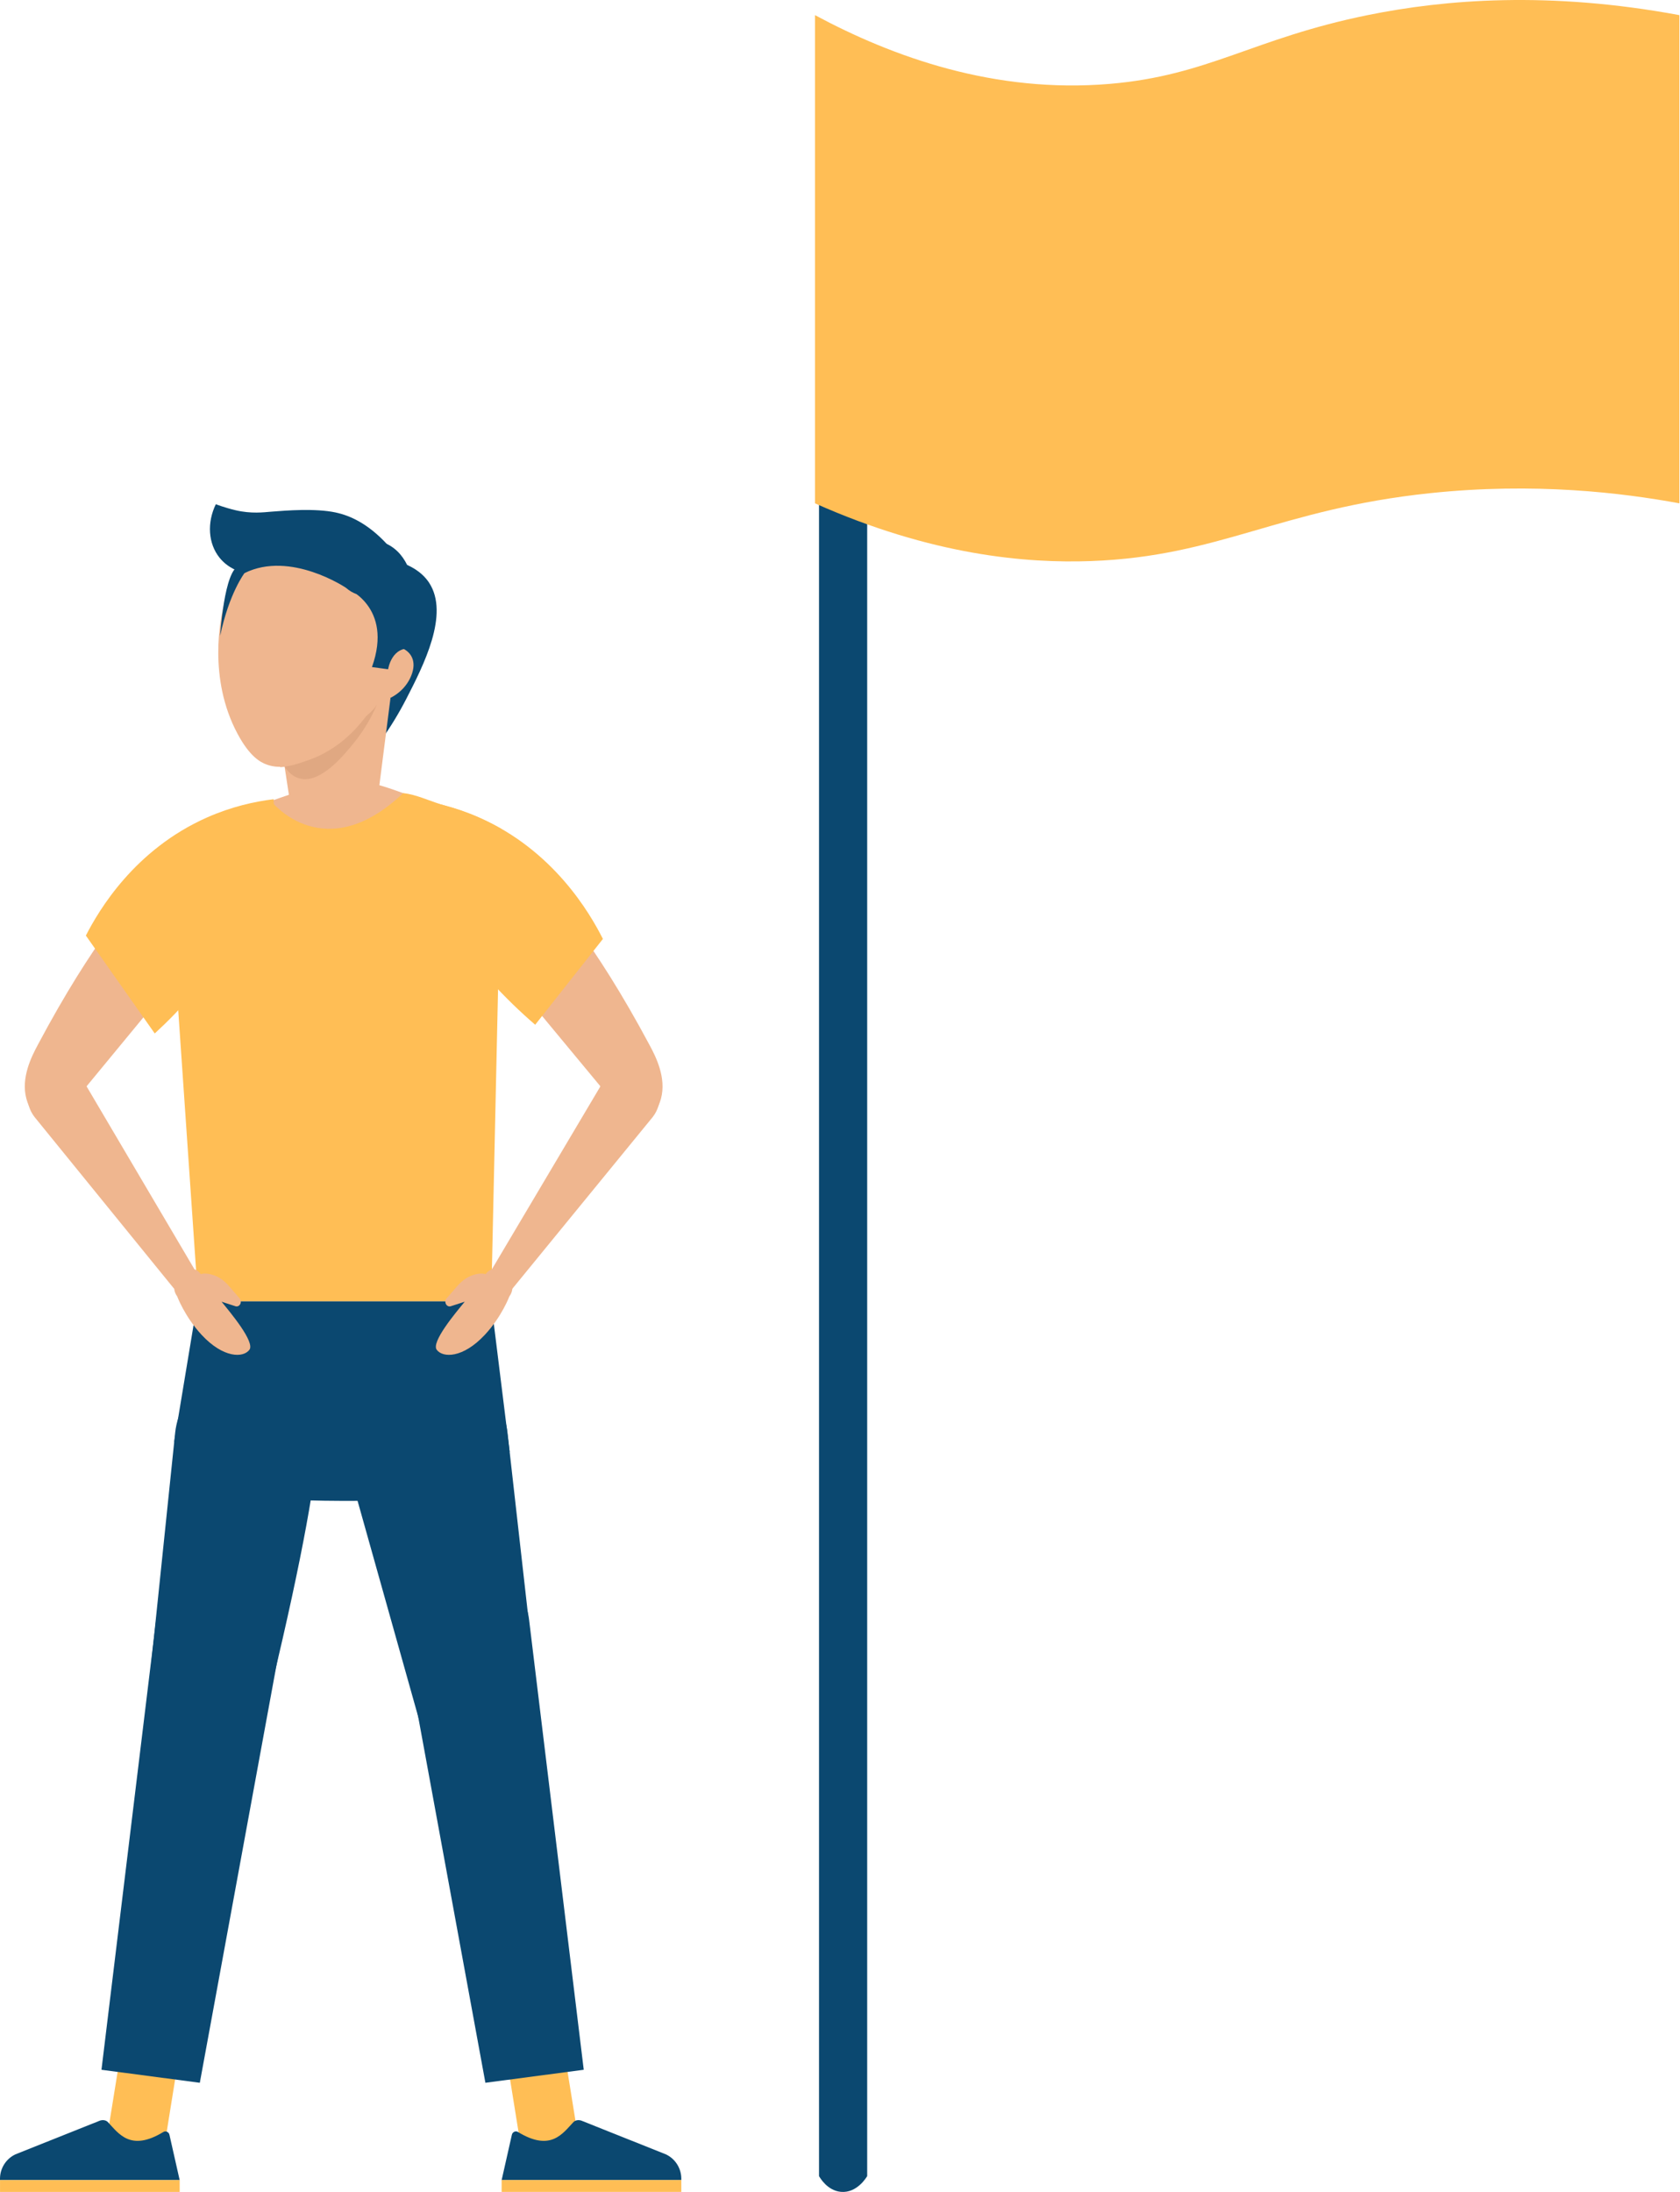<svg width="2696" height="3518" viewBox="0 0 2696 3518" fill="none" xmlns="http://www.w3.org/2000/svg">
<path d="M1314.32 3492.19V154.6H1391.63V3492.19C1390.94 3493.43 1375.6 3519.81 1349.61 3517.52C1327.71 3515.59 1315.8 3494.86 1314.32 3492.19V3492.19Z" fill="#0B4870"/>
<path d="M612.172 1187.05C626.895 1166.38 640.11 1144.67 651.716 1122.1C679.331 1068.41 721.881 985.675 688.522 935.04C683.324 927.154 673.406 915.669 653.345 906.57C651.217 913.211 649.073 919.847 646.913 926.478C605.454 1053.71 589.591 1081.64 594.107 1126.37C595.582 1140.95 599.698 1162.08 612.172 1187.05V1187.05Z" fill="#0B4870"/>
<path d="M604.879 1130.53C578.114 1226.43 448.989 1231.2 448.989 1231.2ZM463.597 1275.46C463.597 1275.46 304.88 1329.64 272.141 1350.47C272.141 1350.47 488.549 1578.63 804.948 1342.47C779.766 1326.91 775.27 1326.3 741.127 1311.37C697.071 1292.11 634.869 1266.14 599.886 1257.79L463.597 1275.46Z" fill="#EFB68F"/>
<path d="M456.738 1230.6L466.805 1296.41L604.881 1290.96L626.689 1119.92H593.596L456.738 1230.6Z" fill="#EFB68F"/>
<path d="M661.469 1080.08C655.991 1097.1 643.507 1111.38 626.645 1119.93C578.79 1143.7 567.669 1082.93 588.335 1055.27C612.923 1022.32 676.062 1034.39 661.469 1080.08V1080.08Z" fill="#EFB68F"/>
<path d="M436.966 1287.69C436.966 1287.69 521.17 1392.27 646.983 1272.88C667.782 1274.58 690.164 1286.21 717.629 1293.93C748.099 1302.5 777.404 1314.78 804.891 1330.48L788.265 2088.47H318.116L267.578 1353.09C286.652 1342.47 309.007 1324.59 334.573 1314.87C367.672 1302.3 401.986 1293.18 436.966 1287.69V1287.69Z" fill="#FFBE55"/>
<path d="M817.872 2329.71C783.535 2380.46 748.67 2396.42 726.816 2402.33C720.073 2404.16 698.542 2404.7 655.52 2406.56C622.376 2408 587.88 2408.76 551.587 2408.67C530.986 2408.63 510.386 2408.31 489.793 2407.73C425.855 2405.91 393.879 2405.35 381.451 2402.16C358.548 2396.27 318.312 2378.6 279.602 2313.57L316.929 2088.46H788.005L817.872 2329.71V2329.71Z" fill="#0B4870"/>
<path d="M928.27 3433.08L890.958 3201.69L798.832 3214.22L835.94 3445.35L928.27 3433.08Z" fill="#FFBE55"/>
<path d="M821.395 3426.02L805.02 3498.58H1093.33V3496.46C1093.33 3488.27 1091.01 3480.25 1086.64 3473.32C1082.27 3466.4 1076.03 3460.86 1068.63 3457.34L934.827 3403.95C930.013 3401.65 923.828 3401.75 920.162 3405.62C902.87 3423.87 883.879 3453.6 831.093 3421.35C827.263 3419.02 822.25 3421.61 821.395 3426.02V3426.02Z" fill="#0B4870"/>
<path d="M805.02 3498.55H1093.33V3517.59H805.02V3498.55Z" fill="#FFBE55"/>
<path d="M678.385 2780.91L865.956 2756.12L814.332 2298.59C807.112 2234.61 748.781 2189 684.94 2197.44C655.627 2207.35 628.806 2223.48 606.321 2244.74C572.88 2276.41 557.954 2311.12 551.559 2329.36C593.827 2479.88 636.106 2630.39 678.385 2780.91V2780.91Z" fill="#0B4870"/>
<path d="M778.94 3342.45L936.766 3321.59L848.992 2598.88C842.141 2542.75 790.804 2502.98 734.736 2510.4C677.859 2517.92 638.462 2570.97 647.71 2627.59L778.94 3342.45Z" fill="#0B4870"/>
<path d="M171.316 3433.08L208.624 3201.69L300.75 3214.22L263.642 3445.35L171.316 3433.08Z" fill="#FFBE55"/>
<path d="M417.108 2780.91L233.695 2756.12L281.166 2298.59C288.386 2234.61 346.718 2189 410.559 2197.44C414.117 2197.91 426.662 2199.76 441.87 2206.47C441.87 2206.47 470.826 2219.41 489.177 2244.74C509.48 2272.76 510.232 2307.1 508.205 2334.49C503.253 2401.24 471.512 2565.54 417.108 2780.91V2780.91Z" fill="#0B4870"/>
<path d="M320.666 3342.45L162.84 3321.59L250.614 2598.88C257.465 2542.75 308.802 2502.98 364.87 2510.4C421.747 2517.92 461.143 2570.97 451.896 2627.59L320.666 3342.45V3342.45Z" fill="#0B4870"/>
<path d="M758.995 2046.22C771.954 2041.91 779.287 2044.76 779.287 2044.76C786.665 2034.4 800.311 2033.08 809.169 2041.88L815.442 2048.11C823.634 2056.24 824.715 2070.11 817.899 2079.71L817.51 2080.26C817.51 2080.26 805.431 2112.77 778.083 2142.09C742.752 2179.97 710.499 2179.23 700.817 2166.1C691.672 2153.68 731.257 2106.68 745.758 2089.03L723.352 2096.25C720.51 2097.17 717.463 2095.91 715.83 2093.15C714.073 2090.18 714.406 2086.25 716.623 2083.7L734.207 2063.48C741.089 2055.57 749.522 2049.37 758.995 2046.22V2046.22Z" fill="#EFB68F"/>
<path d="M789.27 2037.11L972.497 1728.2C988.524 1701.59 1021.87 1696.89 1043.3 1718.22C1062.66 1737.48 1064.57 1770.57 1047.58 1792.46L822.101 2068.32L789.27 2037.11V2037.11Z" fill="#EFB68F"/>
<path d="M843.795 1381.06C889.494 1442.71 951.589 1507.38 1042.46 1677.24C1052.09 1695.23 1069.77 1729.31 1060.71 1763.13C1056.51 1778.82 1047.82 1789.7 1041.13 1796.41C1031.81 1795.05 1017.14 1791.55 1001.22 1781.59C980.909 1768.88 968.774 1752.03 962.849 1742.52L715.77 1444.54C693.041 1414.98 696.348 1370.43 722.995 1347.21C747.798 1325.61 823.078 1353.12 843.795 1381.06V1381.06Z" fill="#EFB68F"/>
<path d="M661.914 1282.58C692.549 1286.36 729.58 1294.55 768.884 1311.9C888.589 1364.72 946.905 1465.92 967.519 1506.81L858.839 1644.54C834.252 1623.31 810.936 1600.66 789.012 1576.7C743.85 1527.36 704.644 1484.53 681.136 1420.68C670.921 1392.93 658.048 1345.93 661.914 1282.58V1282.58Z" fill="#FFBE55"/>
<path d="M342.431 2046.22C329.543 2041.91 322.257 2044.76 322.257 2044.76C314.924 2034.4 301.355 2033.08 292.548 2041.88L286.312 2048.11C278.165 2056.24 277.095 2070.11 283.869 2079.71L284.259 2080.26C284.259 2080.26 296.266 2112.77 323.455 2142.09C358.581 2179.97 390.65 2179.23 400.271 2166.1C409.365 2153.68 370.01 2106.68 355.591 2089.03L377.87 2096.25C380.696 2097.17 383.727 2095.91 385.35 2093.15C387.096 2090.18 386.769 2086.25 384.562 2083.7L367.076 2063.48C360.23 2055.57 351.848 2049.37 342.431 2046.22V2046.22Z" fill="#EFB68F"/>
<path d="M312.151 2037.11L129.983 1728.2C114.053 1701.59 80.898 1696.89 59.587 1718.22C40.34 1737.48 38.44 1770.57 55.327 1792.46L279.503 2068.32L312.151 2037.11Z" fill="#EFB68F"/>
<path d="M257.949 1381.06C212.516 1442.71 150.779 1507.38 60.43 1677.24C50.86 1695.23 33.282 1729.31 42.283 1763.13C46.462 1778.82 55.095 1789.7 61.751 1796.41C71.024 1795.05 85.607 1791.55 101.434 1781.59C121.624 1768.88 133.687 1752.03 139.581 1742.52L385.226 1444.54C407.823 1414.98 404.536 1370.43 378.043 1347.21C353.393 1325.61 278.548 1353.12 257.949 1381.06Z" fill="#EFB68F"/>
<path d="M439.161 1282.58C408.705 1286.29 371.618 1294.44 332.191 1311.9C215.549 1363.57 158.277 1461.41 137.801 1501.41L248.329 1658.51C270.155 1638.43 290.806 1617.11 310.179 1594.66C349.754 1548.81 394.501 1496.95 419.934 1420.69C429.632 1391.6 441.363 1344.46 439.161 1282.58V1282.58Z" fill="#FFBE55"/>
<path d="M271.939 3426.02L288.314 3498.58H0V3496.46C5.06625e-05 3488.27 2.32 3480.25 6.692 3473.32C11.064 3466.4 17.308 3460.86 24.701 3457.34L158.507 3403.95C163.32 3401.65 169.505 3401.75 173.171 3405.62C190.463 3423.87 209.455 3453.6 262.241 3421.35C266.071 3419.02 271.083 3421.61 271.939 3426.02V3426.02Z" fill="#0B4870"/>
<path d="M288.355 3517.63H0.042V3498.6H288.355V3517.63Z" fill="#FFBE55"/>
<path d="M456.738 1230.6C462.043 1238.29 469.8 1246.39 480.696 1249.31C514.916 1258.49 553.954 1209.64 569.648 1190.01C584.08 1171.9 595.939 1151.89 604.886 1130.53C597.405 1142.62 587.574 1155.91 456.738 1230.6V1230.6Z" fill="#E0A882"/>
<path d="M624.884 906.451C573.235 843.235 458.277 831.862 401.21 881.694C375.316 904.305 368.322 933.425 357.999 976.39C354.845 989.524 332.658 1087.92 381.712 1178.56C400.698 1213.63 417.191 1223.23 428.702 1227.25C451.907 1235.34 474.038 1227.13 494.468 1220.04C535.866 1205.68 561.197 1179.52 570.47 1169.72C614.776 1122.91 692.821 989.601 624.884 906.451V906.451Z" fill="#EFB68F"/>
<path d="M555.469 943.475C555.469 943.475 631.716 973.102 596.898 1070.54L622.843 1074.06C622.843 1074.06 628.409 1035.48 662.29 1041.28C662.29 1041.28 689.72 905.774 620.595 872.824L555.469 943.475V943.475Z" fill="#0B4870"/>
<path d="M555.493 943.508C555.493 943.508 466.235 883.174 392.501 919.667C384.452 917.726 365.952 912.022 352.285 894.982C334.093 872.298 331.927 838.821 346.351 809.164C346.351 809.164 360.13 814.617 378.092 818.847C403.448 824.817 423.454 822.093 434.903 821.176C459.727 819.19 506.015 815.488 538.673 822.441C560.183 827.019 589.313 839.103 620.619 872.857C639.723 890.742 641.214 920.619 624.711 939.765C607.45 959.801 575.811 961.91 555.493 943.508Z" fill="#0B4870"/>
<path d="M392.375 919.682C392.375 919.682 367.705 951.879 353.281 1020.36C353.281 1020.36 359.759 913.44 384.101 908.038C408.443 902.636 392.375 919.682 392.375 919.682Z" fill="#0B4870"/>
<path d="M2695 807.755C2603.21 790.792 2462.84 773.766 2294.73 791.462C2052.89 816.916 1957.32 892.769 1751.3 900.398C1647.21 904.254 1495.56 891.407 1307.86 807.755V24.28C1433.37 91.72 1596.31 150.292 1781.01 134.598C1939.6 121.122 2010.61 61.7 2194.66 24.28C2319.13 -1.03 2486.42 -14.466 2695 24.28L2695 807.755V807.755Z" fill="#FFBE55"/>
</svg>

